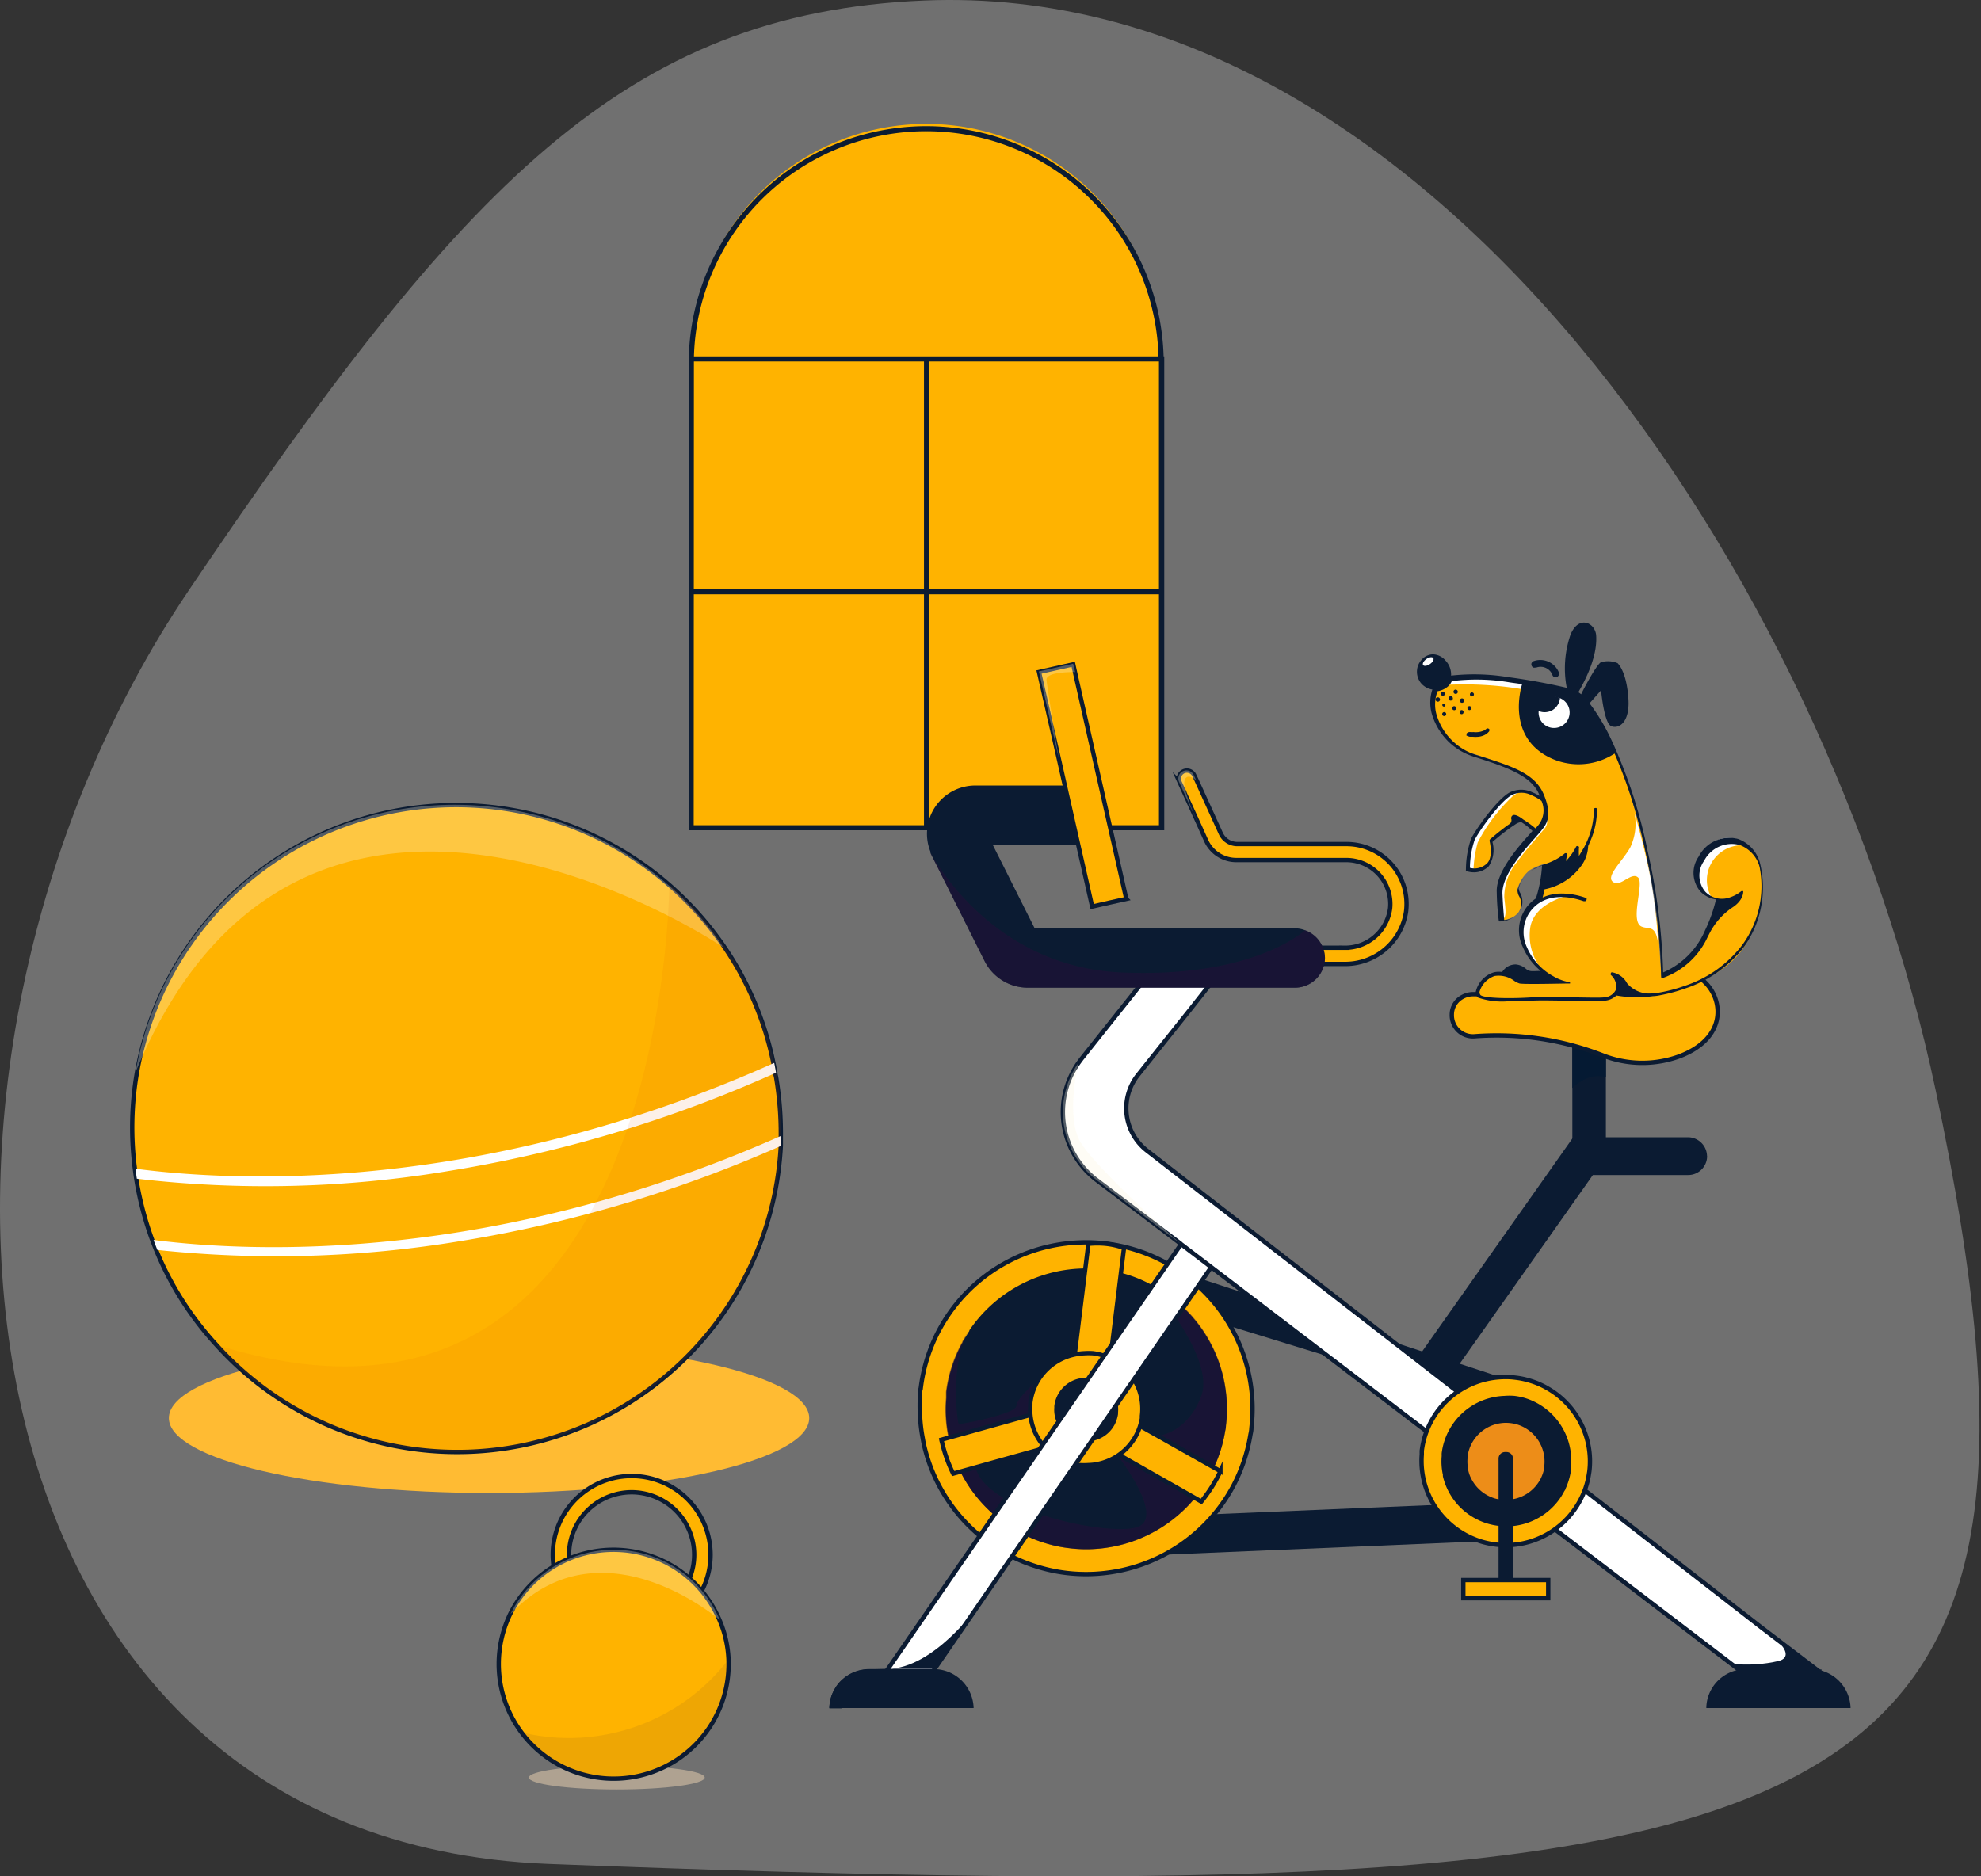 <svg xmlns="http://www.w3.org/2000/svg" width="228" height="216" fill="none">
    <rect width="100%" height="100%" fill="#333333" stroke="none"/>
    <path fill="#fff" fill-opacity=".3"
        d="M63.12 214.571c-70.02-2.734-78.615-91.467-41.385-146.624C53.221 21.276 71.96 1.49 106.378.061c58.166-2.407 103.949 66.458 116.414 125.491 18.166 85.877-7.903 94.893-159.673 89.019Z" />
    <path fill="#FFB300"
        d="M79.574 41.243a26.95 26.95 0 0 1 7.918-19.077 27.06 27.06 0 0 1 19.115-7.902c7.17 0 14.046 2.843 19.115 7.902a26.95 26.95 0 0 1 7.918 19.077" />
    <path fill="#0B1B32"
        d="M133.929 41.243h-.588a26.663 26.663 0 0 0-8.025-18.514 26.771 26.771 0 0 0-18.714-7.623 26.773 26.773 0 0 0-18.714 7.623 26.665 26.665 0 0 0-8.025 18.514h-.588a27.25 27.25 0 0 1 8.2-18.925 27.361 27.361 0 0 1 19.127-7.793 27.362 27.362 0 0 1 19.128 7.793 27.25 27.25 0 0 1 8.199 18.925Z" />
    <path fill="#FFB300" d="M133.699 41.38H79.541v53.97h54.158V41.38Z" />
    <path fill="#0B1B32"
        d="M133.998 95.58H79.275V41.023h54.723V95.58Zm-54.158-.587h53.548V41.61H79.863l-.023 53.382Z" />
    <path fill="#0B1B32" d="M133.802 67.83H79.379v.587h54.423v-.587Z" />
    <path fill="#0B1B32"
        d="M106.931 41.254h-.587V95.43h.587V41.254ZM175.941 172.787l-51.841 2.186.186 4.412 51.842-2.186-.187-4.412ZM177.049 163.577l-49.561-15.237 1.302-4.22 49.503 16.249-1.244 3.208Z" />
    <path fill="#FFB300" stroke="#0B1B32" stroke-miterlimit="10" stroke-width=".5"
        d="M144.024 164.428c0 .288-.081.564-.127.84a19.329 19.329 0 0 1-1.901 5.681 19.163 19.163 0 0 1-6.775 7.317 19.22 19.22 0 0 1-12.538 2.802 18.735 18.735 0 0 1-2.927-.598 19.15 19.15 0 0 1-8.562-5.148 19.1 19.1 0 0 1-4.793-8.755 13.4 13.4 0 0 1-.207-1.023 17.925 17.925 0 0 1-.3-2.519 19.079 19.079 0 0 1 0-2.415c0-.276 0-.552.081-.828a19.068 19.068 0 0 1 6.069-11.761 19.145 19.145 0 0 1 12.276-4.994c.996-.037 1.994.005 2.984.127 2.238.277 4.41.943 6.418 1.966a18.912 18.912 0 0 1 3.457 2.3 19.141 19.141 0 0 1 5.596 7.633 19.1 19.1 0 0 1 1.249 9.375Z" />
    <path fill="#0B1B32"
        d="M141.097 164.118c0 .23-.058.471-.104.701a15.396 15.396 0 0 1-1.302 4.163c-.092.219-.196.426-.3.633a15.406 15.406 0 0 1-.945 1.575c-.252.401-.529.785-.829 1.15a16.246 16.246 0 0 1-5.376 4.301 16.283 16.283 0 0 1-6.677 1.691c-.843.03-1.687-.009-2.524-.116a14.862 14.862 0 0 1-2.489-.505 16.234 16.234 0 0 1-5.936-3.149 16.195 16.195 0 0 1-4.147-5.281 15.293 15.293 0 0 1-1.152-3.346c0-.092 0-.196-.081-.299-.08-.104 0 0 0 0a15.539 15.539 0 0 1-.311-4.692v-.702a15.92 15.92 0 0 1 1.89-5.75.092.092 0 0 1 0-.057c.265-.425.473-.782.611-1.012l.138-.207a.266.266 0 0 0 0-.069 16.25 16.25 0 0 1 12.906-7.118c.842-.029 1.686.006 2.523.103.842.107 1.675.28 2.489.518.986.286 1.939.671 2.847 1.15a16.177 16.177 0 0 1 6.959 6.781 16.135 16.135 0 0 1 1.81 9.537Z" />
    <path fill="#260E38"
        d="M141.097 164.118c0 .23-.057.471-.103.701a15.396 15.396 0 0 1-1.302 4.163l-6.396-3.691s3.353-.288 4.967-4.6c1.613-4.312-5.612-12.65-5.923-12.96a16.178 16.178 0 0 1 6.974 6.812 16.126 16.126 0 0 1 1.783 9.575ZM114.397 165.291c-2.651 1.15-4.218 1-5.22.322a15.541 15.541 0 0 1-.311-4.692v-.702a15.918 15.918 0 0 1 1.889-5.75.092.092 0 0 1 0-.057c.266-.426.473-.782.611-1.012l.138-.207c-2.189 3.45-1.336 10.649-1.152 10.729.184.081 6.58-1.15 6.626-2.07.046-.92 2.443-2.944 2.443-2.944 1.544 3.554.392 4.071-5.024 6.383ZM138.447 171.202c-.252.4-.529.784-.83 1.15a16.24 16.24 0 0 1-5.375 4.3 16.276 16.276 0 0 1-6.678 1.691c-.843.03-1.687-.008-2.524-.115a14.986 14.986 0 0 1-2.489-.506 16.24 16.24 0 0 1-5.936-3.148 16.179 16.179 0 0 1-4.146-5.281l1.82-.345c1.222 4.979 14.9 7.831 18.437 6.9 3.538-.932-1.786-7.878-2.039-8.223.311.058 7.063 2.553 9.76 3.577Z"
        opacity=".5" />
    <path fill="#FFB300" stroke="#0B1B32" stroke-miterlimit="10" stroke-width=".5"
        d="m129.367 143.66-3.066 24.874a5.708 5.708 0 0 1-1.083.126 7.46 7.46 0 0 1-1.014 0 7.119 7.119 0 0 1-.991-.207 6.358 6.358 0 0 1-1.014-.391l3.065-24.874a9.725 9.725 0 0 1 2.075 0 9.07 9.07 0 0 1 2.028.472Z" />
    <path fill="#FFB300" stroke="#0B1B32" stroke-miterlimit="10" stroke-width=".5"
        d="m126.761 164.888-1.705.472-15.349 4.278a16.532 16.532 0 0 1-1.267-3.531 3.299 3.299 0 0 1-.092-.368l17.169-4.784h.081a8.87 8.87 0 0 1 .76 1.875c.21.669.346 1.359.403 2.058Z" />
    <path fill="#FFB300" stroke="#0B1B32" stroke-miterlimit="10" stroke-width=".5"
        d="M140.462 169.362a16.49 16.49 0 0 1-.322.655 17.385 17.385 0 0 1-1.879 2.841l-13.205-7.498-1.533-.874c.192-.663.463-1.3.807-1.898a9.03 9.03 0 0 1 1.152-1.633h.069l14.911 8.407Z" />
    <path fill="#FFB300" stroke="#0B1B32" stroke-miterlimit="10" stroke-width=".5"
        d="M131.428 162.991v.287a6.627 6.627 0 0 1-.645 1.921 6.463 6.463 0 0 1-4.437 3.335 5.718 5.718 0 0 1-1.083.126 7.46 7.46 0 0 1-1.014 0 7.119 7.119 0 0 1-.991-.207 6.358 6.358 0 0 1-1.014-.391 6.398 6.398 0 0 1-3.653-6.325 2.747 2.747 0 0 1 0-.287 6.46 6.46 0 0 1 1.673-3.589 6.48 6.48 0 0 1 3.455-1.942 6.589 6.589 0 0 1 1.083-.138 7.299 7.299 0 0 1 1.003 0c.335.044.666.113.991.207.347.1.686.227 1.014.379a6.435 6.435 0 0 1 3.618 6.624Z" />
    <path fill="#0B1B32"
        d="M128.674 162.657a.722.722 0 0 1 0 .161c-.064.4-.189.788-.369 1.15a3.654 3.654 0 0 1-2.535 1.898 3.589 3.589 0 0 1-.61.08 3.27 3.27 0 0 1-.577 0 3.018 3.018 0 0 1-.564-.115 3.217 3.217 0 0 1-.588-.218 3.688 3.688 0 0 1-1.993-2.461 3.428 3.428 0 0 1-.093-1.15.722.722 0 0 1 0-.161 3.685 3.685 0 0 1 2.927-3.163c.201-.044.405-.071.611-.08.192-.012.384-.012.576 0 .192.02.381.059.565.115a3.696 3.696 0 0 1 2.209 1.751c.371.668.526 1.434.441 2.193Z" />
    <path fill="#fff" stroke="#0B1B32" stroke-miterlimit="10" stroke-width=".5"
        d="m140.544 144.212-32.403 47.08-.576.839-.426.61-1.947 2.84-5.393.012 2.397-3.462 10.451-15.156 24.371-35.316 3.526 2.553Z" />
    <path fill="#0B1B32"
        d="M196.476 133.08a2.174 2.174 0 0 1-2.178 2.185h-10.97l-16.95 24.023-1.095 1.575-3.56-2.507 2.638-3.749 16.709-23.689h13.217a2.204 2.204 0 0 1 2.178 2.162h.011Z" />
    <path fill="#fff" stroke="#0B1B32" stroke-miterlimit="10" stroke-width=".5"
        d="M209.393 192.43h-8.977l-.507-.391-63.976-48.816-.057-.058-9.576-7.256a9.843 9.843 0 0 1-3.844-6.325 9.825 9.825 0 0 1 1.655-7.21l.357-.483 1.659-2.082 1.061-1.334 7.847-9.855 4.885 3.864-2.719 3.45-6.222 7.808a6.168 6.168 0 0 0 1.152 8.809l70.544 54.762 6.718 5.117Z" />
    <path fill="#FFB300" stroke="#0B1B32" stroke-miterlimit="10" stroke-width=".5"
        d="M161.826 104.963a7.067 7.067 0 0 1-2.428 4.331 7.1 7.1 0 0 1-4.682 1.672h-4.782v-1.863h4.794a5.223 5.223 0 0 0 3.502-1.267 5.203 5.203 0 0 0 1.764-3.275 5.063 5.063 0 0 0-1.286-3.89 5.074 5.074 0 0 0-3.75-1.665h-12.675a3.808 3.808 0 0 1-3.457-2.22l-.518-1.15-.173-.39-2.374-5.21a.932.932 0 0 1 1.357-1.173.91.91 0 0 1 .337.403l.277.586 2.777 6.095a2.074 2.074 0 0 0 1.889 1.219h12.676a6.928 6.928 0 0 1 5.128 2.387 6.89 6.89 0 0 1 1.624 5.41Z" />
    <path fill="#0B1B32"
        d="M152.493 110.253c0 .915-.364 1.792-1.012 2.439a3.461 3.461 0 0 1-2.445 1.011h-30.731a5.57 5.57 0 0 1-4.99-3.082l-6.084-12.144a2.145 2.145 0 0 1-.15-.333v-.115a5.543 5.543 0 0 1 .573-5.173 5.567 5.567 0 0 1 4.613-2.429h12.675v6.831H114.26l4.828 9.614h29.96c.394-.001.786.073 1.152.219a3.447 3.447 0 0 1 2.293 3.162Z" />
    <path fill="#260E38"
        d="M152.492 110.253c0 .915-.364 1.792-1.012 2.439a3.463 3.463 0 0 1-2.445 1.011h-30.732a5.569 5.569 0 0 1-4.989-3.082l-6.084-12.144a1.701 1.701 0 0 1-.15-.333c.784 1.46 7.548 13.132 21.894 13.799 15.348.702 21.225-4.853 21.225-4.853a3.455 3.455 0 0 1 2.293 3.163Z"
        opacity=".5" />
    <path fill="#0B1B32"
        d="M209.394 192.43h-8.976l-1.152-.908c1.849.208 3.72.095 5.531-.334 2.304-.736-1.602-3.542-2.005-3.898l6.602 5.14ZM102.195 192.12h5.324l4.92-7.084s-4.955 6.992-10.244 7.084Z" />
    <path fill="#FFB300" stroke="#0B1B32" stroke-miterlimit="10" stroke-width=".5"
        d="m182.925 169.373-.069.426a9.31 9.31 0 0 1-.968 2.875 9.688 9.688 0 0 1-3.428 3.712 9.715 9.715 0 0 1-4.834 1.486c-.504.01-1.008-.013-1.51-.069a10.132 10.132 0 0 1-1.474-.299 9.761 9.761 0 0 1-4.332-2.617 9.665 9.665 0 0 1-2.674-7.446v-.425a9.66 9.66 0 0 1 3.078-5.958 9.702 9.702 0 0 1 6.221-2.529 8.367 8.367 0 0 1 1.509.069c.499.057.993.157 1.475.299.81.223 1.585.556 2.305.989a9.69 9.69 0 0 1 3.764 4.046 9.658 9.658 0 0 1 .937 5.441Z" />
    <path fill="#0B1B32"
        d="M180.782 169.109v.333a7.834 7.834 0 0 1-.599 1.944c0 .092-.093.195-.15.287a7.146 7.146 0 0 1-.818 1.254 7.538 7.538 0 0 1-5.601 2.783 6.828 6.828 0 0 1-1.152-.058 7.468 7.468 0 0 1-6.395-5.704.866.866 0 0 1 0-.161 7.257 7.257 0 0 1-.138-2.185 2.882 2.882 0 0 1 0-.322 7.514 7.514 0 0 1 2.394-4.624 7.544 7.544 0 0 1 4.831-1.965 6.715 6.715 0 0 1 1.152 0c.389.048.774.125 1.152.23a7.555 7.555 0 0 1 4.168 3.119 7.534 7.534 0 0 1 1.156 5.069Z" />
    <path fill="#ED8D18"
        d="M177.74 168.741v.195a4.337 4.337 0 0 1-.357 1.15l-.081.173a4.701 4.701 0 0 1-.496.747 4.449 4.449 0 0 1-3.318 1.645c-.23.017-.461.017-.692 0a6.256 6.256 0 0 1-.691-.138 4.472 4.472 0 0 1-2.777-2.3 3.688 3.688 0 0 1-.334-.92.284.284 0 0 1 0-.092 4.402 4.402 0 0 1-.092-1.3v-.195a4.453 4.453 0 0 1 1.42-2.744 4.476 4.476 0 0 1 2.866-1.166 4.75 4.75 0 0 1 1.383.172 4.474 4.474 0 0 1 3.169 4.773Z" />
    <path fill="#0B1B32"
        d="M173.385 167.154h-.161a.748.748 0 0 0-.749.747v14.915c0 .413.335.748.749.748h.161a.748.748 0 0 0 .749-.748v-14.915a.748.748 0 0 0-.749-.747Z" />
    <path fill="#FFB300" stroke="#0B1B32" stroke-miterlimit="10" stroke-width=".5"
        d="M178.189 181.896h-9.771v2.093h9.771v-2.093ZM129.63 103.48l-1.821.402-2.108.483-3.814-16.905-2.305-10.096 3.941-.886.207.943 5.9 26.059Z" />
    <path fill="#FAF4DD"
        d="M123.744 77.375a11.72 11.72 0 0 0-1.89.104c-.761.103-1.464.345-1.406.816.104 1.012 1.348 8.625 1.429 9.096l-2.305-10.096 3.941-.886.231.966ZM138.078 95.223l-2.373-5.21a.914.914 0 0 1-.03-.717.937.937 0 0 1 .49-.525.927.927 0 0 1 .392-.08.91.91 0 0 1 .841.552l.277.586s-1.037-.943-1.337 0c-.299.943 1.222 4.21 1.74 5.394ZM135.864 143.165l-9.564-7.256a9.843 9.843 0 0 1-3.844-6.325 9.825 9.825 0 0 1 1.655-7.21s-1.498 6.164.253 9.119c1.752 2.955 10.671 10.925 11.5 11.672Z"
        opacity=".3" />
    <path fill="#0B1B32" d="M184.827 119.66h-3.86v13.11h3.86v-13.11Z" />
    <path fill="#051A33" d="M184.827 119.66v4.37s-1.74-.782-3.86 1.219v-5.589h3.86Z" />
    <path fill="#FFB300" stroke="#0B1B32" stroke-miterlimit="10" stroke-width=".5"
        d="M193.319 121.592a12.46 12.46 0 0 1-8.838-.092 33.685 33.685 0 0 0-14.726-2.208 2.43 2.43 0 0 1-2.662-2.496 2.301 2.301 0 0 1 1.302-2.07 2.497 2.497 0 0 1 1.153-.276h8.757s8.412.161 13.828-2.219a3.542 3.542 0 0 1 3.687.494c.133.091.257.195.369.311 2.189 2.07 2.558 6.474-2.87 8.556Z" />
    <path fill="#0B1B32"
        d="M112.058 196.628H95.453c.01-.813.24-1.609.668-2.3.182-.314.407-.6.669-.851a4.614 4.614 0 0 1 3.215-1.334h7.559a4.61 4.61 0 0 1 4.494 4.485Z" />
    <path fill="#0B1B32"
        d="M102.194 192.12a15.406 15.406 0 0 0-4.46 1.644c-1.428 1.15-.472 1.691-.887 2.898h-1.394c.01-.813.24-1.608.668-2.3.182-.313.407-.6.669-.851a4.614 4.614 0 0 1 3.215-1.334l2.189-.057ZM212.989 196.628h-16.604c.009-.813.24-1.609.668-2.3.186-.311.41-.597.668-.851a4.615 4.615 0 0 1 3.215-1.334h7.559a4.614 4.614 0 0 1 3.146 1.346 4.593 4.593 0 0 1 1.348 3.139Z" />
    <path fill="#FFB300"
        d="M177.418 91.98s-1.867-1.3-3.065-.782a12.943 12.943 0 0 0-3.112 2.852 9.104 9.104 0 0 0-2.039 3.208c-.189.912-.278 1.841-.265 2.772 0 0 1.671.414 2.419-.748a3.198 3.198 0 0 0 .254-2.518l1.994-1.564s1.313-.932 1.463-.828c.15.103 1.671 1.265 1.671 1.265a4.601 4.601 0 0 0 1.152-1.783 3.127 3.127 0 0 0-.472-1.874Z" />
    <path fill="#fff"
        d="M174.374 91.14a12.673 12.673 0 0 0-3.065 2.91 9.199 9.199 0 0 0-2.051 3.208c-.202.91-.31 1.84-.322 2.772.235.045.474.068.714.069l-.058-.058c.045-1.034.207-2.06.484-3.059a19.566 19.566 0 0 1 4.114-5.405 3.562 3.562 0 0 1 1.291-.552 2.011 2.011 0 0 0-1.107.115Z" />
    <path fill="#FFB300"
        d="M175.298 78.41s-6.407-1.15-9.081-.276c-.195.115-1.843.575-1.302 3.726.542 3.151 3.884 4.692 3.884 4.692a32.31 32.31 0 0 1 6.326 2.495c1.659 1.15 2.304 2.036 2.304 2.875 0 0 1.233 1.84-1.29 4.37 0 0-3.538 3.174-3.618 6.475-.081 3.3.207 3.197.207 3.197s2.109-.127 2.305-1.622c.195-1.495-.519-1.552-.369-2.058a4.378 4.378 0 0 1 1.383-2.105 8.428 8.428 0 0 1 1.716-.747 15.988 15.988 0 0 1-.748 4.209 4.226 4.226 0 0 0-1.913 3.599c0 2.484 2.304 4.358 2.8 4.807l-2.547 1.046s-2.304-1.426-3.388-.816c-1.083.609-2.016 1.368-1.728 2.3.288.931 2.973.644 2.973.644l2.904-.069h4.551s4.506.517 5.393-.575c2.667.515 5.428.222 7.928-.84 4.459-1.759 6.591-3.599 7.847-6.899 1.256-3.301 1.74-8.58-1.625-9.97-3.364-1.392-6.038 3.116-4.77 5.059 1.267 1.944 2.304 1.449 2.304 1.449s-.91 4.105-2.731 6.06a14.207 14.207 0 0 1-3.814 2.898l-.334-5.105s-.979-7.015-1.532-9.43-2.386-9.568-4.01-12.351a14.119 14.119 0 0 0-10.025-7.038Z" />
    <path fill="#fff"
        d="M188.109 93.532a6.38 6.38 0 0 1-.495 4.06c-1.014 1.736-3.008 3.45-1.832 4.013.818.414 2.028-1.276 2.754-.586.726.69-1.026 5.14.449 5.669.841.322 1.602-.264 1.867 2.058a60.432 60.432 0 0 0-.83-7.336c-.703-3.795-1.913-7.878-1.913-7.878ZM180.702 103.031a4.272 4.272 0 0 0-3.331.506l-.288-.126-.103.218a4.09 4.09 0 0 0-1.418 1.553 4.227 4.227 0 0 0-.495 2.047 5.738 5.738 0 0 0 1.625 3.656l.334.127a6.214 6.214 0 0 1-.911-4.197c.45-2.979 4.587-3.784 4.587-3.784ZM177.003 95.223c-.263.375-.556.73-.876 1.058 0 0-3.526 3.174-3.618 6.463-.093 2.748.126 3.139.196 3.197.818-.127.553-1.334.426-2.657a6.42 6.42 0 0 1 1.509-4.117c.945-1.288 2.535-3.07 3.158-3.818.622-.747 0-2.047 0-2.047a3.616 3.616 0 0 1-.795 1.92ZM201.201 97.362a3.245 3.245 0 0 0-1.014-.644c-3.365-1.392-6.038 3.128-4.77 5.071a3.71 3.71 0 0 0 1.371 1.357h.104a3.994 3.994 0 0 1 .126-3.875 4.055 4.055 0 0 1 4.183-1.91ZM175.298 78.41s-6.407-1.15-9.081-.276c-.195.115-.345.736-.276.736a40.408 40.408 0 0 1 10.912.782l5.554 2.139a13.454 13.454 0 0 0-7.109-3.38Z" />
    <path fill="#0B1B32"
        d="M179.041 77.973a.378.378 0 0 1-.357-.23 1.447 1.447 0 0 0-1.319-.979 1.458 1.458 0 0 0-.571.094h-.149a.325.325 0 0 1-.15 0 .355.355 0 0 1-.127-.092.282.282 0 0 1-.092-.138.388.388 0 0 1 0-.3.449.449 0 0 1 .219-.218 2.31 2.31 0 0 1 2.915 1.288.451.451 0 0 1 0 .3.448.448 0 0 1-.196.24.543.543 0 0 1-.196 0l.023.035ZM169.006 84.275h.288c.096.012.192.012.288 0a2.312 2.312 0 0 0 1.083-.127c.17-.059.324-.157.45-.287a.228.228 0 0 1 .149 0 .387.387 0 0 1 .139.069.226.226 0 0 1 0 .126.205.205 0 0 1 0 .115 1.493 1.493 0 0 1-.553.449c-.214.103-.444.17-.68.195a3.36 3.36 0 0 1-.68 0h-.323a1.02 1.02 0 0 1-.311-.114.103.103 0 0 1-.069 0 .266.266 0 0 1 0-.07.217.217 0 0 1 0-.08v-.08a.206.206 0 0 1 .092-.104.23.23 0 0 1 .127 0v-.092Z" />
    <path fill="#0B1B32"
        d="M202.548 99.305a4.03 4.03 0 0 0-2.5-2.725 3.96 3.96 0 0 0-4.54 2.024 3.28 3.28 0 0 0 .219 4.048c.478.48 1.102.791 1.774.885a17.405 17.405 0 0 1-1.279 3.599 9.206 9.206 0 0 1-4.805 4.807 71.951 71.951 0 0 0-1.786-13.972 57.547 57.547 0 0 0-4.102-12.65 23.296 23.296 0 0 0-2.581-4.358l1.325-1.495s.334 3.749 1.152 4.117c.818.368 2.189-.322 1.993-3.174-.195-2.852-1.013-3.83-1.244-4.07a2.899 2.899 0 0 0-1.89-.116c-.461.161-2.028 3.082-2.304 3.703a3.45 3.45 0 0 0-.323-.241c.657-1.15 2.224-3.98 2.051-6.532-.104-1.46-2.016-2.404-2.961-.07a11.975 11.975 0 0 0-.427 6.096 70.386 70.386 0 0 0-6.752-1.23 24.042 24.042 0 0 0-6.557-.173 2.44 2.44 0 0 0-.138-.92 2.302 2.302 0 0 0-.484-.794 1.937 1.937 0 0 0-.68-.54 1.872 1.872 0 0 0-.83-.196 1.778 1.778 0 0 0-1.336.713 1.969 1.969 0 0 0-.45 1.07c-.045.395.027.795.208 1.15.146.3.369.558.645.747.268.197.581.324.91.368a4.807 4.807 0 0 0 .07 3.209 7.47 7.47 0 0 0 1.797 2.805 7.313 7.313 0 0 0 2.858 1.702c4.148 1.3 6.718 2.3 7.582 4.405a1.103 1.103 0 0 0 0 .115c-.261-.16-.534-.3-.818-.414a2.957 2.957 0 0 0-2.65.057c-1.429.817-3.815 4.163-4.391 5.313a11.186 11.186 0 0 0-.587 3.531.204.204 0 0 0 0 .115c.025.032.056.06.092.08.265.082.54.125.818.127a2.39 2.39 0 0 0 1.728-.713 3.446 3.446 0 0 0 .415-2.783 27.303 27.303 0 0 1 2.167-1.714l.449-.299c.164-.123.353-.21.553-.253a.196.196 0 0 1 .115 0h.069c.454.288.875.623 1.256 1l-.207.23c-1.406 1.565-4.033 4.509-3.906 6.832.016 1.08.093 2.159.23 3.231a.247.247 0 0 0 .069.115.248.248 0 0 0 .127 0 2.712 2.712 0 0 0 2.385-1.506 2.129 2.129 0 0 0-.161-1.852 1.618 1.618 0 0 1-.138-.46 3.838 3.838 0 0 1 1.694-2.173l1.002-.437a14.994 14.994 0 0 1-.703 3.783 4.43 4.43 0 0 0-1.509 5.589 7.185 7.185 0 0 0 2.062 2.76c-.403 0-.979.057-1.221 0a1.142 1.142 0 0 1-.507-.265 1.998 1.998 0 0 0-1.152-.483 1.919 1.919 0 0 0-.899.23c-.267.16-.492.381-.657.644-.346-.059-.7-.04-1.037.058a3.067 3.067 0 0 0-1.971 2.104.689.689 0 0 0 0 .426.662.662 0 0 0 .231.356 8.434 8.434 0 0 0 3.457.426c1.383 0 2.673-.069 2.708-.069 1.152-.069 2.904 0 4.609 0h3.814c.501-.04.973-.252 1.337-.598a13.391 13.391 0 0 0 4.194.08c.311-.013.619-.055.922-.126.964-.183 1.911-.44 2.835-.771a14.128 14.128 0 0 0 6.764-4.818 11.798 11.798 0 0 0 1.797-9.66Zm-27.217-4.956c-.334-.265-.922-.656-1.222-.495a.335.335 0 0 0-.161.196.352.352 0 0 0 0 .264.528.528 0 0 1-.23.552c-.219.138-.45.322-.738.54-.783.599-1.532 1.243-1.532 1.266a.204.204 0 0 0 0 .092.153.153 0 0 0 0 .103s.437 1.76-.288 2.507a2.067 2.067 0 0 1-.922.53 1.951 1.951 0 0 1-1.06 0 10.33 10.33 0 0 1 .541-3.21c.588-1.15 2.915-4.404 4.241-5.151a2.503 2.503 0 0 1 2.304 0 5.6 5.6 0 0 1 1.153.655 2.695 2.695 0 0 1-.508 2.956l-.172.218c-.442-.377-.912-.719-1.406-1.023Zm25.166 14.466a13.712 13.712 0 0 1-6.58 4.669c-1.12.403-2.278.692-3.456.863h-.231a3.33 3.33 0 0 1-2.961-1.15 2.423 2.423 0 0 0-1.671-1.254.204.204 0 0 0-.138 0 .156.156 0 0 0-.053.061.17.17 0 0 0-.017.077.24.24 0 0 0 0 .15 1.743 1.743 0 0 1 .577 1.725 1.582 1.582 0 0 1-1.36.862c-.68.069-2.178 0-3.757 0-1.578 0-3.456-.069-4.609 0-2.466.161-5.404.104-5.842-.264a.637.637 0 0 1-.104-.196.472.472 0 0 1 0-.218 2.73 2.73 0 0 1 .641-1.094 2.757 2.757 0 0 1 1.065-.689 3.002 3.002 0 0 1 2.304.575c.181.124.379.22.588.288.553.115 5.116 0 5.623 0h.185v-.161h-.127a5.78 5.78 0 0 1-1.498-.506l-.565-.322a6.905 6.905 0 0 1-2.765-3.174 4.059 4.059 0 0 1 .322-4.048c1.775-2.495 4.921-1.713 6.2-1.265h.138a.196.196 0 0 0 .196-.195.174.174 0 0 0 0-.127.197.197 0 0 0-.115-.069 8.184 8.184 0 0 0-2.731-.494 5.221 5.221 0 0 0-2.213.46c.091-.31.164-.625.219-.943a6.85 6.85 0 0 0 4.402-2.956 4.128 4.128 0 0 0 .622-2.035c.056-.103.102-.211.139-.322a8.95 8.95 0 0 0 .875-3.91.192.192 0 0 0-.069-.127.16.16 0 0 0-.138 0 .16.16 0 0 0-.138.07.193.193 0 0 0 0 .137 9.466 9.466 0 0 1-1.153 4.336l-.576.966a8.098 8.098 0 0 1 0-.909.193.193 0 0 0 0-.138.16.16 0 0 0-.115-.08.184.184 0 0 0-.138 0 .163.163 0 0 0-.093.103 6.818 6.818 0 0 1-1.152 1.61l.069-.39c.029-.091.052-.183.069-.277a.153.153 0 0 0 .013-.063.153.153 0 0 0-.013-.063.206.206 0 0 0-.092-.104.195.195 0 0 0-.138 0 .262.262 0 0 0-.115.08 6.585 6.585 0 0 1-2.167 1.15l-.184.07c-.403.16-.795.322-1.095.471a4.357 4.357 0 0 0-1.913 2.438c-.011.248.044.494.162.713a1.876 1.876 0 0 1 .161 1.553 2.231 2.231 0 0 1-1.867 1.23c0-.322-.115-1.15-.195-3.001-.116-2.151 2.442-5.003 3.814-6.544.276-.333.53-.586.668-.782.611-.77 1.291-1.656.288-4.105-1.002-2.45-3.584-3.29-7.836-4.6a6.9 6.9 0 0 1-4.401-4.266 4.236 4.236 0 0 1 0-3.06c.347-.05.678-.18.968-.379.298-.186.531-.459.668-.782 2.2-.276 4.428-.23 6.614.138.496.08 1.003.127 1.475.219-.3 1.012-1.383 5.6 2.466 8.05a7.596 7.596 0 0 0 8.181-.07 58.568 58.568 0 0 1 3.596 11.5 69.024 69.024 0 0 1 1.763 14.156.237.237 0 0 0 0 .092l.057.069a.249.249 0 0 0 .127 0h.058a8.965 8.965 0 0 0 5.093-4.669s.103-.195.23-.448a7.963 7.963 0 0 1 2.616-2.967c1.36-.874 1.267-1.863 1.267-1.897h-.219c-.393.32-.842.566-1.325.724a2.665 2.665 0 0 1-2.823-.655 2.898 2.898 0 0 1-.138-3.554 3.572 3.572 0 0 1 4.079-1.828 3.711 3.711 0 0 1 2.305 2.507 11.482 11.482 0 0 1-2.017 9.038Z" />
    <path fill="#0B1B32"
        d="M166.066 80.1a.227.227 0 0 0 .128-.038.227.227 0 0 0 .098-.236.229.229 0 0 0-.314-.168.228.228 0 0 0-.142.213.23.23 0 0 0 .23.23ZM165.48 80.78a.253.253 0 1 0 0-.507.253.253 0 0 0 0 .506ZM166.182 81.343a.173.173 0 0 0 .173-.172.184.184 0 0 0-.173-.184.18.18 0 0 0-.13.053.18.18 0 0 0-.054.13.186.186 0 0 0 .184.172ZM168.267 80.906a.253.253 0 1 0 0-.506.253.253 0 0 0 0 .506ZM167.529 79.882a.248.248 0 0 0 .097-.015.25.25 0 0 0 .082-.052.24.24 0 0 0 .056-.272.259.259 0 0 0-.235-.156.243.243 0 0 0-.242.254.243.243 0 0 0 .242.241ZM166.966 80.653a.255.255 0 0 0 .18-.432.255.255 0 0 0-.359 0 .255.255 0 0 0 0 .358.255.255 0 0 0 .179.074ZM167.369 81.757a.23.23 0 1 0 0-.461.23.23 0 0 0 0 .46ZM168.221 82.216a.21.21 0 0 0 .154-.056.21.21 0 0 0 .065-.15.214.214 0 0 0 0-.098.209.209 0 0 0-.042-.088.22.22 0 0 0-.385.088.214.214 0 0 0 .001.097.206.206 0 0 0 .207.207ZM166.217 82.435a.232.232 0 0 0 .213-.142.232.232 0 0 0-.05-.25.233.233 0 0 0-.251-.05.233.233 0 0 0-.143.212.231.231 0 0 0 .231.23ZM169.408 80.17a.23.23 0 0 0 .163-.393.23.23 0 0 0-.326.325.23.23 0 0 0 .163.068ZM169.121 81.745a.224.224 0 0 0 .167-.071.227.227 0 0 0 .064-.17.231.231 0 0 0-.461 0 .22.22 0 0 0 .014.091.24.24 0 0 0 .049.079.231.231 0 0 0 .167.071Z" />
    <path fill="#fff"
        d="M178.868 83.803a1.787 1.787 0 0 0 1.752-2.13 1.78 1.78 0 0 0-1.403-1.4 1.789 1.789 0 0 0-2.002 2.432 1.77 1.77 0 0 0 1.653 1.099Z" />
    <path fill="#0B1B32"
        d="M177.371 80.871c-.211.272-.335.6-.357.943.257.126.543.186.829.173.287-.012.568-.09.818-.23.25-.148.459-.353.611-.599.161-.238.253-.517.265-.804a1.673 1.673 0 0 0-1.152-.15 1.75 1.75 0 0 0-.991.667h-.023Z" />
    <path fill="#fff"
        d="M164.581 76.444c.323-.219.495-.53.38-.69-.115-.161-.461-.115-.783.103-.323.219-.496.54-.392.702.104.16.472.115.795-.115Z" />
    <path fill="#FB3"
        d="M56.286 171.869c20.352 0 36.85-3.862 36.85-8.625 0-4.764-16.498-8.625-36.85-8.625s-36.85 3.861-36.85 8.625c0 4.763 16.498 8.625 36.85 8.625Z" />
    <path fill="#FFB300" stroke="#0B1B32" stroke-miterlimit="10" stroke-width=".5"
        d="M89.865 130.768v1.15a37.167 37.167 0 0 1-7.378 20.311 37.286 37.286 0 0 1-17.44 12.797 37.355 37.355 0 0 1-21.627.971 37.3 37.3 0 0 1-18.522-11.183 36.489 36.489 0 0 1-6.913-10.878l-.45-1.15a37.636 37.636 0 0 1-1.855-7.084 35.303 35.303 0 0 1-.15-1.093 37.117 37.117 0 0 1 .23-11.143 37.183 37.183 0 0 1 8.255-17.602 37.29 37.29 0 0 1 16.021-11.048 37.36 37.36 0 0 1 19.417-1.482 37.316 37.316 0 0 1 17.518 8.49 37.623 37.623 0 0 1 6.441 7.256 36.764 36.764 0 0 1 5.612 13.351c.08.357.15.725.207 1.081 0 .173.058.334.093.506.378 2.23.559 4.489.541 6.75Z" />
    <path fill="#FAF4DD"
        d="M83.24 109.045c-.864-.575-48.397-32.199-67.64 14.387a37.191 37.191 0 0 1 9.885-19.405c5.16-5.34 11.8-9.02 19.07-10.565a37.36 37.36 0 0 1 21.73 1.888 37.277 37.277 0 0 1 16.955 13.695Z"
        opacity=".3" />
    <path fill="#fff"
        d="M89.865 130.769v1.15a150.495 150.495 0 0 1-36.977 10.97 129.56 129.56 0 0 1-34.776 1.001c-.15-.38-.3-.759-.438-1.15 11.834 1.518 39.49 2.541 72.191-11.971ZM89.312 123.489a150.288 150.288 0 0 1-37.772 11.327 127.672 127.672 0 0 1-35.79.874 25.828 25.828 0 0 1-.15-1.15c11.523 1.518 39.858 2.898 73.505-12.178.08.403.15.771.207 1.127Z" />
    <path fill="#E26100"
        d="M89.427 123.984c.352 2.243.507 4.514.461 6.784v1.15a37.168 37.168 0 0 1-7.378 20.323 37.286 37.286 0 0 1-17.45 12.802 37.36 37.36 0 0 1-21.638.962 37.302 37.302 0 0 1-18.524-11.202c52.027 16.341 52.13-53.014 52.13-53.014a36.921 36.921 0 0 1 12.054 20.619c.08.357.15.725.207 1.081.058.173.138.334.138.495Z"
        opacity=".09" />
    <path fill="#F0D7B4"
        d="M70.99 206c5.588 0 10.118-.613 10.118-1.369 0-.755-4.53-1.368-10.118-1.368-5.587 0-10.117.613-10.117 1.368 0 .756 4.53 1.369 10.117 1.369Z"
        opacity=".49" />
    <path fill="#FFB300" stroke="#0B1B32" stroke-miterlimit="10" stroke-width=".5"
        d="M71.233 187.922a9.084 9.084 0 0 1-4.73-2.319 9.058 9.058 0 0 1-2.643-4.552 9.043 9.043 0 0 1 .336-5.249 9.069 9.069 0 0 1 3.2-4.179 9.095 9.095 0 0 1 10.083-.348 9.046 9.046 0 0 1 4.183 9.161 9.072 9.072 0 0 1-3.663 5.896 9.109 9.109 0 0 1-6.766 1.59Zm2.627-16.042a7.202 7.202 0 0 0-7.285 3.308 7.178 7.178 0 0 0 3.6 10.517 7.216 7.216 0 0 0 7.79-1.832 7.179 7.179 0 0 0 1.841-3.748 7.186 7.186 0 0 0-1.267-5.347 7.216 7.216 0 0 0-4.679-2.898Z" />
    <path fill="#FFB300" stroke="#0B1B32" stroke-miterlimit="10" stroke-width=".5"
        d="M83.85 191.062a13.178 13.178 0 0 1-3.971 9.934 13.245 13.245 0 0 1-19.562-1.173 13.193 13.193 0 0 1-2.751-10.337 13.366 13.366 0 0 1 1.152-3.68 13.226 13.226 0 0 1 5.04-5.493 13.254 13.254 0 0 1 7.217-1.9c2.538.07 5.002.867 7.1 2.296a13.223 13.223 0 0 1 4.726 5.764 12.873 12.873 0 0 1 1.049 4.589Z" />
    <path fill="#FAF4DD"
        d="M82.826 186.473s-13.598-11.706-24.072-.667a13.226 13.226 0 0 1 5.04-5.493 13.254 13.254 0 0 1 7.216-1.9c2.539.07 5.003.867 7.1 2.296a13.223 13.223 0 0 1 4.727 5.764h-.011Z"
        opacity=".3" />
    <path fill="#260E38"
        d="M83.665 193.741a13.2 13.2 0 0 1-3.375 6.859 13.262 13.262 0 0 1-20.374-1.201 23.189 23.189 0 0 0 13.199-.616 23.147 23.147 0 0 0 10.711-7.721c.038.896-.016 1.794-.161 2.679Z"
        opacity=".08" />
</svg>